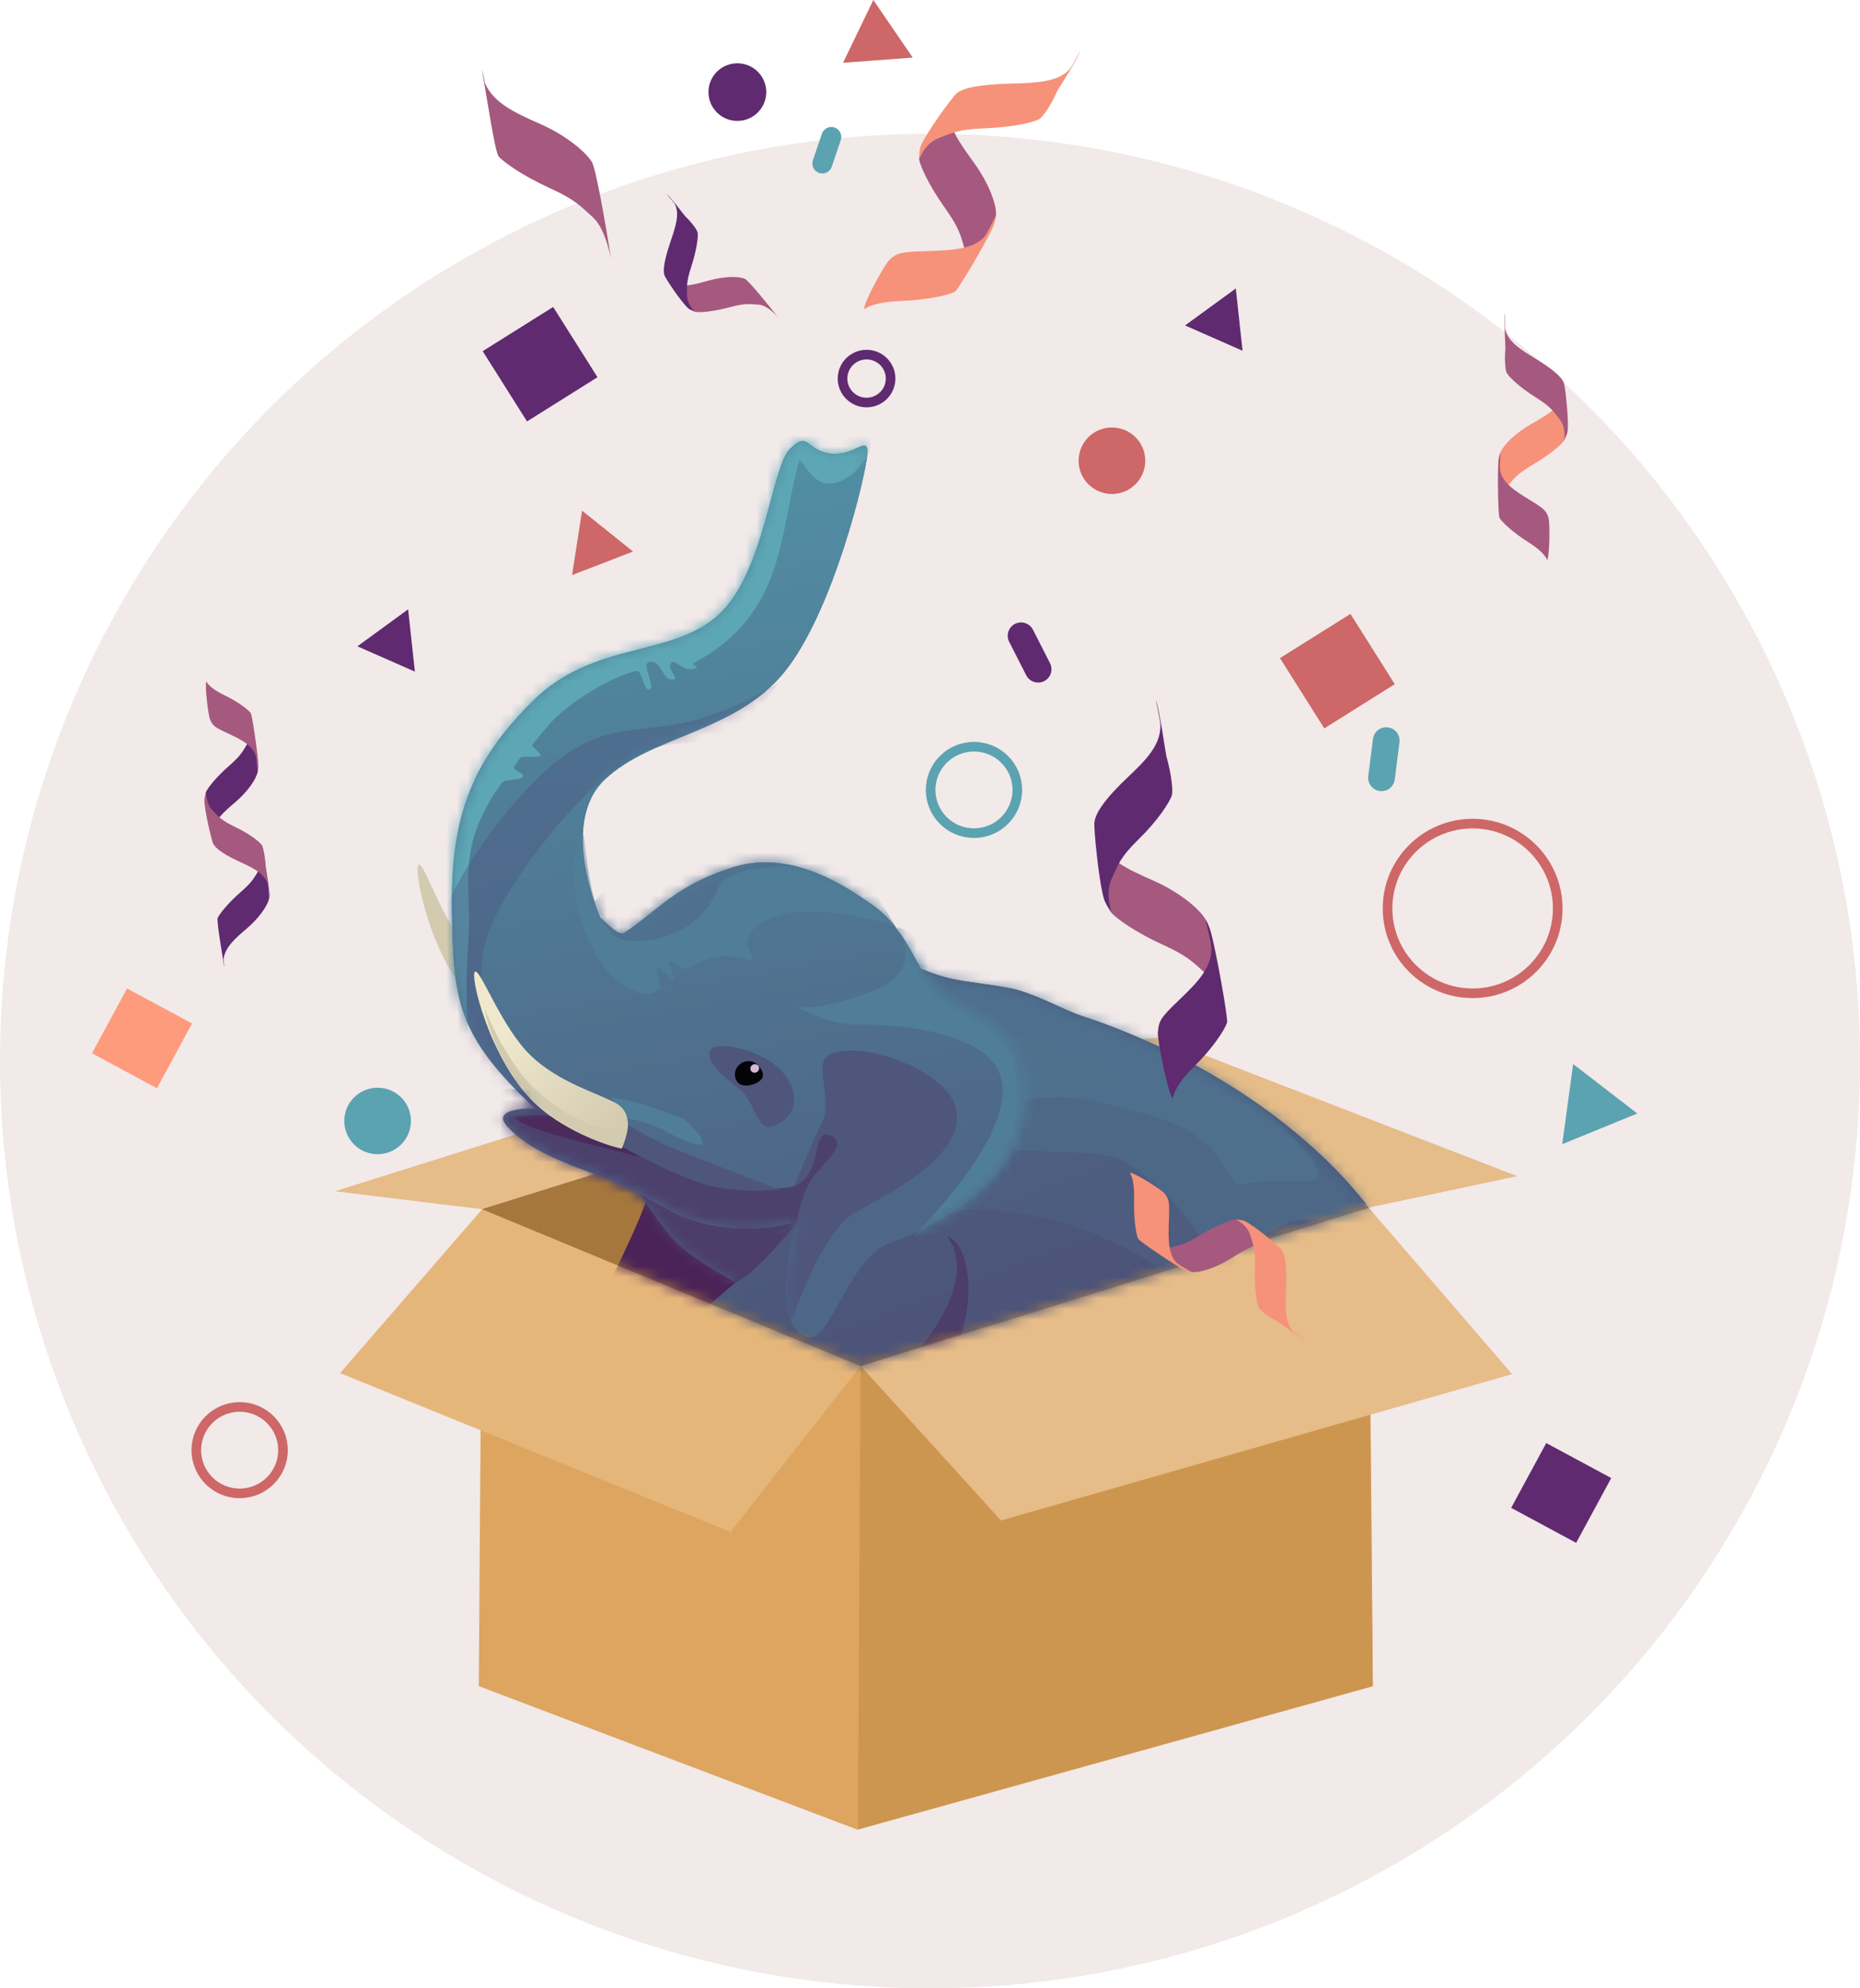 <svg width="174" height="186" xmlns="http://www.w3.org/2000/svg" xmlns:xlink="http://www.w3.org/1999/xlink">
  <defs>
    <path id="e9fc0945-9f63-4de6-83c9-42661dcb806e" d="M63.354 89.837L27.969 75.161 0 37.581 0 0l120.843 0V37.504l-9.97 37.504z"/>
    <path d="M31.867 0s4.553 4.373 9.837 5.489c1.438.304 3.37.478 5.41.87 2.102.403 5.098 2.075 6.59 2.56C63.8 12.202 74.632 18.788 80.987 27.342c6.355 8.555 2.974 12.396 1.849 16.388-1.124 3.992-2.906 9.32-8.779 12.194-1.844.902-2.17 3.612-6.033 7.436-3.863 3.824-3.811 7.63-5.308 10.731-1.098 2.273 1.196 4.682-2.265 5.796-4.076 1.313-9.564-.82-11.191-4.348-.556-1.206 1.238-2.232 1.393-3.564.408-3.505.059-7.709 1.572-11.58 1.981-5.068 1.765-4.516 1.765-4.516s-8.045-.939-13.017-4.202c-4.972-3.263-6.868-5.964-6.868-5.964l-6.167 3.508-.366-.034s4.928 3.775.436 8.55c-4.491 4.775-6.08 3.567-8.853 1.22-2.603-2.203-6.204-6.967-5.961-8.663.502-3.504-2.435-5.084-.184-8.611 1.01-1.583 8.414-7.819 8.414-7.819s-3.737-2.02-5.294-3.465c-1.557-1.446-3.756-4.938-3.756-4.938L0 19.194 31.867 0z" id="019825d9-9cbd-407c-bdd2-5e66865f4e23"/>
    <path d="M31.867 0s4.553 4.373 9.837 5.489c1.438.304 3.37.478 5.41.87 2.102.403 5.098 2.075 6.59 2.56C63.8 12.202 74.632 18.788 80.987 27.342c6.355 8.555 2.974 12.396 1.849 16.388-1.124 3.992-2.906 9.32-8.779 12.194-1.844.902-2.17 3.612-6.033 7.436-3.863 3.824-3.811 7.63-5.308 10.731-1.098 2.273 1.196 4.682-2.265 5.796-4.076 1.313-9.564-.82-11.191-4.348-.556-1.206 1.238-2.232 1.393-3.564.408-3.505.059-7.709 1.572-11.58 1.981-5.068 1.765-4.516 1.765-4.516s-8.045-.939-13.017-4.202c-4.972-3.263-6.868-5.964-6.868-5.964l-6.167 3.508-.366-.034s4.928 3.775.436 8.55c-4.491 4.775-6.08 3.567-8.853 1.22-2.603-2.203-6.204-6.967-5.961-8.663.502-3.504-2.435-5.084-.184-8.611 1.01-1.583 8.414-7.819 8.414-7.819s-3.737-2.02-5.294-3.465c-1.557-1.446-3.756-4.938-3.756-4.938L0 19.194 31.867 0z" id="9a4f2d5a-31a8-4131-be82-b8a3648cb655"/>
    <path d="M31.62.75C29.851 2.525 29.293 12.281 24.93 16.277c-4.363 3.996-11.651 2.397-17.343 8.037C1.895 29.953-.108 35.078.004 43.714c.113 8.636.427 11.87 7.808 18.746 0 0-4.224-.172-2.679 1.594 2.395 2.737 6.863 3.917 10.144 5.279 2.799 1.163 4.518 2.518 6.554 3.309 5.299 2.059 10.498.377 10.498.377s-2.945 9.288.844 10.76c2.144.833 3.812-7.312 7.792-8.78 5.094-1.879 11.758-5.724 12.514-12.019 1.026-8.536-4.553-8.765-7.771-11.273-2.246-1.751-2.794-5.78-6.352-8.288-2.401-1.693-7.55-5.224-12.962-3.567-5.412 1.657-7.197 4.15-10.294 6.182-.553.362-2.222-1.481-2.222-1.481s-3.954-8.727.422-12.876c4.375-4.149 12.181-4.396 16.775-10.027 4.594-5.632 7.698-18.596 7.782-20.457.085-1.861-1.193.3-3.483-.013-2.289-.314-1.987-2.203-3.756-.428z" id="be432bc8-52c0-45d6-936b-1ad785960b8f"/>
    <path d="M31.62.75C29.851 2.525 29.293 12.281 24.93 16.277c-4.363 3.996-11.651 2.397-17.343 8.037C1.895 29.953-.108 35.078.004 43.714c.113 8.636.427 11.87 7.808 18.746 0 0-4.224-.172-2.679 1.594 2.395 2.737 6.863 3.917 10.144 5.279 2.799 1.163 4.518 2.518 6.554 3.309 5.299 2.059 10.498.377 10.498.377s-2.945 9.288.844 10.76c2.144.833 3.812-7.312 7.792-8.78 5.094-1.879 11.758-5.724 12.514-12.019 1.026-8.536-4.553-8.765-7.771-11.273-2.246-1.751-2.794-5.78-6.352-8.288-2.401-1.693-7.55-5.224-12.962-3.567-5.412 1.657-7.197 4.15-10.294 6.182-.553.362-2.222-1.481-2.222-1.481s-3.954-8.727.422-12.876c4.375-4.149 12.181-4.396 16.775-10.027 4.594-5.632 7.698-18.596 7.782-20.457.085-1.861-1.193.3-3.483-.013-2.289-.314-1.987-2.203-3.756-.428z" id="0f904f13-e55f-4b47-955f-629de56e9d14"/>
    <linearGradient x1="47.059%" y1="-3.467%" x2="27.15%" y2="88.194%" id="3377d187-1a3a-45d8-85a9-326a74de6860">
      <stop stop-color="#462656" offset="0%"/>
      <stop stop-color="#4B2357" offset="100%"/>
    </linearGradient>
    <linearGradient x1="-10.686%" y1="41.481%" x2="17.167%" y2="110.679%" id="07d83390-b810-4f9e-b65a-7c64e62cac86">
      <stop stop-color="#4C5D7F" offset="0%"/>
      <stop stop-color="#4C436D" offset="100%"/>
    </linearGradient>
    <linearGradient x1="34.078%" y1="6.992%" x2="42.671%" y2="85.438%" id="840e9551-f9da-4a87-a61a-b7bb3c176d1d">
      <stop stop-color="#518EA3" offset="0%"/>
      <stop stop-color="#4E6687" offset="100%"/>
    </linearGradient>
    <linearGradient x1="45.549%" y1="8.809%" x2="108.934%" y2="69.478%" id="d5ebd915-5084-4b6d-84b2-505a4302dd03">
      <stop stop-color="#EFE8CD" offset="0%"/>
      <stop stop-color="#D3CAAF" offset="100%"/>
    </linearGradient>
  </defs>
  <g fill="none" fill-rule="evenodd">
    <ellipse fill="#F2E9E9" fill-rule="nonzero" cx="87" cy="99.26" rx="87" ry="86.74"/>
    <path fill="#DDA560" fill-rule="nonzero" d="M44.789 157.734l.329-46.558 47.098-12.598 35.813 12.333.399 46.823-48.228 13.419z"/>
    <path fill="#CD9650" fill-rule="nonzero" d="M80.256 171.145l.273-47.548 47.458-12.582.436 46.722z"/>
    <path fill="#E6BC88" fill-rule="nonzero" d="M128.034 112.966L92.211 98.417l16.21-1.353 33.513 12.964z"/>
    <path fill="#E6BC88" fill-rule="nonzero" d="M93.639 142.236l-13.123-14.461 47.512-14.812 13.428 15.583zM45.121 113.119l-13.783-1.682L74.641 97.819l17.584.605z"/>
    <path fill="#B48447" fill-rule="nonzero" d="M92.12 124.174V98.72l35.917 14.244z"/>
    <path fill="#E5B67A" fill-rule="nonzero" d="M45.109 113.116L31.81 128.452l36.532 14.857 12.188-15.56z"/>
    <path fill="#B48447" fill-rule="nonzero" d="M80.513 127.792l-35.403-14.676 47.107-14.697 35.822 14.542z"/>
    <path fill="#A6773D" fill-rule="nonzero" d="M92.219 98.417L45.113 113.115l35.404 14.674 11.604-3.771z"/>
    <g transform="translate(17.159 37.952)">
      <mask id="92475717-4df5-4f9e-b512-a3ec92fa56c3" fill="#fff">
        <use xlink:href="#e9fc0945-9f63-4de6-83c9-42661dcb806e"/>
      </mask>
      <g mask="url(#92475717-4df5-4f9e-b512-a3ec92fa56c3)">
        <path stroke="#979797" stroke-width=".811" fill="#D8D8D8" fill-rule="nonzero" d="M56.428 97.424L44.403 99.189l3.208-8.208 12.025-1.764zM41.204 58.294l-7.415 1.124 1.966-5.029 7.415-1.124zM33.045 59.092l-3.99-5.407 1.99-5.092 3.99 5.407z"/>
        <path d="M55.556 80.971s-7.011 10.782-8.486 14.556c-.575 1.472.955 10.948 1.023 12.672.108 2.697 1.423 4.2-3.401 4.206-5.856.008-11.004-1.417-9.382-5.568 1.622-4.151-4.526-9.494-.263-15.981 1.968-2.994 7.538-13.774 8.715-17.787.548-1.87 11.817 3.935 11.817 3.935l-.023 3.967z" fill="#4B2357"/>
        <path d="M33.642 77.672s-7.011 10.782-8.486 14.556c-.575 1.472.955 10.948 1.023 12.672.108 2.697 1.423 4.2-3.401 4.206-5.856.008-11.004-1.417-9.382-5.568 1.622-4.151-4.526-9.494-.263-15.981 1.968-2.994 7.538-13.774 8.715-17.787.548-1.87 11.817 3.935 11.817 3.935l-.023 3.967z" fill="url(#c-1)" transform="translate(21.914 3.298)"/>
        <path d="M94.377 95.952c-2.233 5.714-2.487 4.232-7.746 7.818-.524.357-1.904-1.4-2.359-.916-1.884 2.001-2.248 7.19-2.513 10.577-.09 1.153-2.354 3.156-3.775 3.085-1.648-.082-2.975.369-4.214-.173-2.708-1.186-5.728-3.921-3.737-5.665 2.335-2.045-.891-8.33 3.829-15.515 2.178-3.317 22.749-4.925 20.515.789z" fill="#4B2357"/>
        <path d="M26.874 51.143c2.481 2.626 6.071 3.826 7.639 4.812 1.961 1.234.589 3.673.351 4.306-1.882-.514-5.627-2.234-7.959-4.768-3.984-4.331-5.421-12.32-4.883-12.544.007-.003.014-.004.021-.006.56-.076 2.225 5.444 4.83 8.201z" fill="#D3CBAF"/>
        <path d="M62.125 48.142s4.553 4.373 9.837 5.489c1.438.304 3.37.478 5.41.87 2.102.403 5.098 2.075 6.59 2.56 10.095 3.283 20.928 9.869 27.282 18.424 6.355 8.555 2.974 12.396 1.849 16.388-1.124 3.992-2.906 9.32-8.779 12.194-1.844.902-2.17 3.612-6.033 7.436-3.863 3.824-3.811 7.63-5.308 10.731-1.098 2.273 1.196 4.682-2.265 5.796-4.076 1.313-9.564-.82-11.191-4.348-.556-1.206 1.238-2.232 1.393-3.564.408-3.505.059-7.709 1.572-11.58 1.981-5.068 1.765-4.516 1.765-4.516s-8.045-.939-13.017-4.202c-4.972-3.263-6.868-5.964-6.868-5.964l-6.167 3.508-.366-.034s4.928 3.775.436 8.55c-4.491 4.775-6.08 3.567-8.853 1.22-2.603-2.203-6.204-6.967-5.961-8.663.502-3.504-2.435-5.084-.184-8.611 1.01-1.583 8.414-7.819 8.414-7.819s-3.737-2.02-5.294-3.465c-1.557-1.446-3.756-4.938-3.756-4.938l-12.374-6.266L62.125 48.142z" fill="#4E587D"/>
        <path d="M40.211 44.844s4.553 4.373 9.837 5.489c1.438.304 3.37.478 5.41.87 2.102.403 5.098 2.075 6.59 2.56 10.095 3.283 20.928 9.869 27.282 18.424 6.355 8.555 2.974 12.396 1.849 16.388-1.124 3.992-2.906 9.32-8.779 12.194-1.844.902-2.17 3.612-6.033 7.436-3.863 3.824-3.811 7.63-5.308 10.731-1.098 2.273 1.196 4.682-2.265 5.796-4.076 1.313-9.564-.82-11.191-4.348-.556-1.206 1.238-2.232 1.393-3.564.408-3.505.059-7.709 1.572-11.58 1.981-5.068 1.765-4.516 1.765-4.516s-8.045-.939-13.017-4.202c-4.972-3.263-6.868-5.964-6.868-5.964l-6.167 3.508-.366-.034s4.928 3.775.436 8.55c-4.491 4.775-6.08 3.567-8.853 1.22-2.603-2.203-6.204-6.967-5.961-8.663.502-3.504-2.435-5.084-.184-8.611 1.01-1.583 8.414-7.819 8.414-7.819s-3.737-2.02-5.294-3.465c-1.557-1.446-3.756-4.938-3.756-4.938l-12.374-6.266L40.211 44.844z" fill="url(#07d83390-b810-4f9e-b65a-7c64e62cac86)" transform="translate(21.914 3.298)"/>
        <g transform="translate(30.258 48.142)">
          <mask id="dee67954-db0d-43f0-976b-ab5a7182c409" fill="#fff">
            <use xlink:href="#019825d9-9cbd-407c-bdd2-5e66865f4e23"/>
          </mask>
          <g mask="url(#dee67954-db0d-43f0-976b-ab5a7182c409)">
            <path d="M53.409 56.652s2.24-3.406 3.71-5.656c1.47-2.25 3.549-4.456 3.549-4.456s-7.65 7.228-11.991 5.541c-4.341-1.687-6.89-4.591-7.419-6.673-.529-2.082 2.186-7.407 1.904-11.537-.282-4.13-2.019-4.295-2.019-4.295s3.069 2.869-1.752 9.489c-4.821 6.62-6.03 7.066-6.03 7.066l5.827 9.201 14.22 1.32z" fill="#4C3D6A"/>
            <path d="M33.78 28.019s11.025-2.608 19.76.786c8.734 3.394 7.789 4.261 9.256 7.757 1.467 3.495.583 6.506.583 6.506s4.986-3.858 9.872-6.604c4.887-2.746 10.717-1.161 11.003 4.754.286 5.915 9.043-17.025 9.043-17.025L33.683 6.633l.097 21.386z" fill="#4F6486" opacity=".5"/>
            <path d="M36.603 3.905s-3.136 12.386-.752 15.03c3.597 3.987 19.068 1.723 21.929 3.607 7.136 4.701 6.145 8.215 9.858 8.2 3.713-.015 4.699-5.184 12.496-1.44 7.797 3.744 8.421 12.066 8.421 12.066l5.627-19.438S77.677 12.028 67.464 8.831C57.249 5.634 36.603 3.905 36.603 3.905z" fill="#4F728F" opacity=".5"/>
            <path d="M37.636 19.47c.594.231 10.603-4.435 18.117-2.385 3.243.884 8.239 1.64 10.545 4.807 2.631 3.613 1.096 2.892 4.322 2.539 3.679-.402 7.971 1.514 3.328-3.734-4.982-5.63-19.994-14.986-19.994-14.986L25.508-8.143S36.786 19.14 37.636 19.47z" fill="#507E98" opacity=".4"/>
            <path d="M21.423 33.863c2.125-.901 6.887-6.974 6.887-6.974L6.191 19.174s2.51 9.524 4.89 11.951c3.279 3.342 9.521 3.086 10.342 2.738z" fill="#4C3D6A"/>
            <path d="M24.136-42.558c-1.769 1.775.017 9.995-4.345 13.991-4.362 3.996-11.651 2.397-17.343 8.036C-3.245-14.891-5.248-9.766-5.135-1.13c.113 8.636.235 9.993 6.139 17.756.975 1.283-1.918 1.619-1.01 2.584 2.476 2.63 6.863 3.917 10.144 5.279 2.799 1.163 4.518 2.518 6.554 3.309 5.299 2.059 10.498.377 10.498.377s-2.945 9.288.844 10.76c2.144.833 3.812-7.312 7.792-8.78 5.094-1.879 11.758-5.724 12.514-12.019 1.026-8.536-4.553-8.765-7.771-11.273-2.246-1.751-2.794-5.78-6.352-8.288-2.401-1.693-.689-2.711-3.861-3.508C23.377-6.688 8.739-.292 8.739-.292s-3.954-8.727.422-12.876c4.375-4.149 12.181-4.395 16.775-10.027 4.594-5.632 7.083-16.48 7.168-18.341.085-1.861-2.923-.281-5.213-.594-2.289-.314-1.987-2.203-3.756-.428z" fill="#4F7C96"/>
          </g>
        </g>
        <path d="M56.738 4.048c-1.769 1.775-2.327 11.531-6.689 15.527-4.363 3.996-11.651 2.397-17.343 8.037-5.692 5.64-7.695 10.765-7.583 19.4.113 8.636.427 11.87 7.808 18.746 0 0-4.224-.172-2.679 1.594 2.395 2.737 6.863 3.917 10.144 5.279 2.799 1.163 4.518 2.518 6.554 3.309 5.299 2.059 10.498.377 10.498.377s-2.945 9.288.844 10.76c2.144.833 3.812-7.312 7.792-8.78 5.094-1.879 11.758-5.724 12.514-12.019 1.026-8.536-4.553-8.765-7.771-11.273-2.246-1.751-2.794-5.78-6.352-8.288-2.401-1.693-7.55-5.224-12.962-3.567-5.412 1.657-7.197 4.15-10.294 6.182-.553.362-2.222-1.481-2.222-1.481s-3.954-8.727.422-12.876c4.375-4.149 12.181-4.396 16.775-10.027 4.594-5.632 7.698-18.596 7.782-20.457.085-1.861-1.193.3-3.483-.013-2.289-.314-1.987-2.203-3.756-.428z" fill="#4F7C96"/>
        <path d="M34.824.75c-1.769 1.775-2.327 11.531-6.689 15.527-4.363 3.996-11.651 2.397-17.343 8.037-5.692 5.64-7.695 10.765-7.583 19.4.113 8.636.427 11.87 7.808 18.746 0 0-4.224-.172-2.679 1.594 2.395 2.737 6.863 3.917 10.144 5.279 2.799 1.163 4.518 2.518 6.554 3.309 5.299 2.059 10.498.377 10.498.377s-2.945 9.288.844 10.76c2.144.833 3.812-7.312 7.792-8.78 5.094-1.879 11.758-5.724 12.514-12.019 1.026-8.536-4.553-8.765-7.771-11.273-2.246-1.751-2.794-5.78-6.352-8.288-2.401-1.693-7.55-5.224-12.962-3.567-5.412 1.657-7.197 4.15-10.294 6.182-.553.362-2.222-1.481-2.222-1.481s-3.954-8.727.422-12.876c4.375-4.149 12.181-4.396 16.775-10.027 4.594-5.632 7.698-18.596 7.782-20.457.085-1.861-1.193.3-3.483-.013-2.289-.314-1.987-2.203-3.756-.428z" fill="url(#840e9551-f9da-4a87-a61a-b7bb3c176d1d)" transform="translate(21.914 3.298)"/>
        <g transform="translate(25.118 3.298)">
          <mask id="2896102d-ef51-48af-9dc7-20f886f9482d" fill="#fff">
            <use xlink:href="#be432bc8-52c0-45d6-936b-1ad785960b8f"/>
          </mask>
          <g mask="url(#2896102d-ef51-48af-9dc7-20f886f9482d)">
            <path d="M31.489 83.125s2.863-9.054 6.212-10.928c3.349-1.875 11.128-5.735 9.263-10.316-1.209-2.97-8.411-5.878-11.583-4.5-1.72.748.315 4.141-.739 6.306-2.997 6.156-6.616 16.928-6.616 16.928l3.463 2.51z" fill="#4E567C"/>
            <path d="M32.367-1.596s7.953-.755 6.648 2.583c-.696 1.782-2.686 3.306-4.199 2.942-1.322-.318-2.224-2.464-2.328-2.095-1.909 6.776-1.238 14.363-9.862 18.931-.332.163.928.45-.228.583-.739.085-1.525-.823-1.766-.686-.779.443.658 1.516.128 1.644-1.117.27-1.131-2.034-2.377-1.599-.656.229.724 2.42.082 2.543-.584.112-.642-1.881-1.234-1.736-2.225.545-5.364 2.353-7.597 4.438-.437.408-1.552 1.786-2.108 2.441-.16.188.907.849.746 1.044-.208.252-1.697-.033-1.9.217-.269.33-.278.477-.522.778-.298.367 1.06.615.759 1.007-.259.338-1.669.179-1.926.533-4.459 6.123-2.763 9.571-3.136 14.673-.752 10.295 1.105 14.835 1.105 14.835S-.582 60.302-.935 58.635c-.353-1.667-7.738-12.493-5.65-20.369C-4.498 30.39 14.206 14.255 14.206 14.255L27.761 2.424l4.606-4.02z" fill="#5DA7B5"/>
            <path d="M32.269 72.988s.469-2.966 1.713-4.382c1.244-1.416 3.03-3.012 1.421-3.637-1.608-.625-.835 2.485-2.498 4.196-1.663 1.711-7.689.249-11.802-1.349-4.113-1.598-13.875-7.824-16.136-7.148-2.261.677-3.297 8.436-3.297 8.436s22.165 5.909 24.277 6.163c2.112.255 6.323-2.278 6.323-2.278z" fill="#4C416D"/>
            <path d="M30.571 22.594s-4.383 2.884-8.973 3.798c-4.59.914-7.25.102-11.781 3.542-1.138.864-3.108 2.798-5.136 5.333-.176.22-.904 1.164-1.09 1.417-.072.097-.828 1.154-.989 1.39-5.212 7.629-8.98 18.319 2.877 23.48 17.899 7.79-9.427-2.343-1.119-17.657 3.51-6.469 11.121-15.399 16.467-15.529 6.559-.16 9.745-5.773 9.745-5.773z" fill="#4D547F" opacity=".4"/>
            <path d="M5.99 63.221s-.374.252 1.78 1.089c2.153.837 9.958 2.686 9.958 2.686s-4.234-2.328-6.78-3.317c-2.545-.989-4.958-.458-4.958-.458z" fill="#4B2A5C"/>
            <path d="M15.928 66.023s5.584 3.156 8.664 3.751c3.08.594 6.031.27 6.031.27s-5.994-2.329-9.022-3.505c-3.028-1.176-5.297-2.654-5.297-2.654l-.377 2.139z" fill="#4E567C"/>
            <path d="M13.347 43.041s1.194 4.176 4.979 5.647c3.785 1.47 8.559-4.592 13.277-5.508 1.762-.343 3.285.033 5.194.572 1.499.423 4.742 1.729 4.742 1.729S35.889 35.059 28.959 34.328c-6.93-.731-15.612 8.713-15.612 8.713z" fill="#4F718F"/>
            <path d="M16.402 46.743c-3.866-.352-3.794-10.155-4.142-9.846-2.196 1.948-.302 13.471 5.56 14.776.551.123 1.08-.07 1.643-.419.222-.137-.509-1.905-.274-2.081.185-.138 1.334 1.321 1.531 1.17.196-.15-.577-1.459-.366-1.613.231-.168 1.448.821 1.701.661.958-.605 2.09-1.111 3.509-1.183.721-.037 2.668.407 2.668.407s-.646-1.34-.615-1.733c.14-1.787 3.113-2.773 4.802-2.835 5.493-.201 9.119 1.433 9.119 1.433l-3.419-5.298s-11.909-1.646-13.192 1.636c-1.283 3.282-4.661 5.276-8.527 4.924zM43.212 74.337s10.631-10.346 7.856-15.516c-2.288-4.262-12.065-4.275-13.032-4.219-2.489.146-5.87-1.711-5.87-1.711s1.696.632 7.082-1.392 2.344-5.998 2.344-5.998 1.325.112 2.397 1.665c.443.643 13.252 5.149 13.5 14.994.29 11.506-14.279 12.176-14.279 12.176zM20.177 62.839c-2.93-1.117-5.284-1.445-5.284-1.445s1.016 1.916 1.6 2.009c2.678.426 3.757 1.46 5.499 2.136 3.41 1.325-.205-2.075-.205-2.075s1.32.491-1.61-.625z" fill="#507E98"/>
            <path d="M14.387 59.218c2.614 2.483 6.265 3.485 7.882 4.383 2.024 1.123.775 3.628.569 4.271-1.907-.41-5.74-1.923-8.2-4.322-4.204-4.101-6.045-11.985-5.518-12.237.007-.003.013-.005.02-.007.557-.106 2.501 5.305 5.245 7.911z" fill="url(#d5ebd915-5084-4b6d-84b2-505a4302dd03)" transform="translate(-6.957 -1.669)"/>
            <path d="M15.901 66.167c.75-1.849.537-2.549.537-2.549s-.82 1.195-2.277.735c-1.681-.532-3.908-1.36-6.466-3.795-2.72-2.589-4.629-7.41-4.629-7.41s.695 4.762 4.809 8.783c2.407 2.353 6.159 3.834 8.026 4.236z" fill="#D3CBAF"/>
            <path d="M24.144 57.075c.399-1.022 4.304-.252 6.213 1.402 1.909 1.654 2.39 4.1.237 5.401-2.153 1.302-2.003-1.859-3.64-3.178-1.638-1.319-3.209-2.602-2.81-3.625z" fill="#4E567C"/>
            <path d="M28.664 58.431c.424.503.658 1.001.127 1.436-.531.435-1.625.641-2.049.139-.424-.503-.338-1.263.193-1.697.531-.435 1.305-.38 1.73.123z" fill="#020408"/>
            <path d="M28.583 59.003c-.177.145-.435.127-.576-.041-.141-.167-.112-.42.065-.565.177-.145.435-.126.576.041.141.167.112.421-.064.565z" fill="#D5B8D8"/>
          </g>
        </g>
      </g>
    </g>
    <path d="M106.687 43.099c0 1.469-1.195 2.66-2.668 2.66-1.474 0-2.668-1.191-2.668-2.66s1.195-2.66 2.668-2.66c1.474 0 2.668 1.191 2.668 2.66z" stroke="#CE6767" stroke-width=".9" fill="#CE6767" fill-rule="nonzero"/>
    <path d="M37.993 104.862c0 1.469-1.195 2.66-2.668 2.66-1.474 0-2.668-1.191-2.668-2.66 0-1.469 1.195-2.66 2.668-2.66 1.474 0 2.668 1.191 2.668 2.66z" stroke="#5BA3B1" stroke-width=".9" fill="#5BA3B1" fill-rule="nonzero"/>
    <path d="M95.169 73.895c0 2.233-1.815 4.043-4.055 4.043s-4.055-1.81-4.055-4.043c0-2.233 1.815-4.043 4.055-4.043s4.055 1.81 4.055 4.043z" stroke="#5BA3B1" stroke-width=".9"/>
    <path d="M26.475 135.658c0 2.233-1.815 4.043-4.055 4.043-2.24 0-4.055-1.81-4.055-4.043 0-2.233 1.816-4.043 4.055-4.043 2.24 0 4.055 1.81 4.055 4.043zM145.722 84.982c0 4.383-3.564 7.936-7.96 7.936s-7.96-3.553-7.96-7.936c0-4.383 3.564-7.936 7.96-7.936s7.96 3.553 7.96 7.936z" stroke="#CE6767" stroke-width=".9"/>
    <path d="M83.313 35.414c0 1.237-1.006 2.241-2.247 2.241-1.241 0-2.248-1.003-2.248-2.241 0-1.238 1.006-2.241 2.248-2.241 1.241 0 2.247 1.003 2.247 2.241z" stroke="#5F2A6F" stroke-width=".9"/>
    <path d="M96.73 63.792c-.156-.05-.3-.131-.425-.237-.125-.106-.227-.236-.301-.382l-1.599-3.137c-.15-.294-.177-.636-.074-.949.103-.314.326-.574.621-.724.295-.149.637-.176.952-.074.314.102.576.325.726.619l1.599 3.137c.112.219.156.467.127.711-.029.244-.131.474-.291.661-.16.187-.373.323-.611.389-.238.066-.49.061-.724-.015z" fill="#5F2A6F" fill-rule="nonzero"/>
    <path d="M76.091 15.712c-.054-.109-.087-.228-.095-.35-.008-.122.008-.244.047-.36l.843-2.491c.079-.234.248-.426.469-.536.222-.109.478-.127.712-.048.234.079.428.247.538.468.11.221.127.476.048.71l-.843 2.491c-.059.174-.168.327-.314.439-.146.112-.322.179-.506.191-.184.012-.368-.03-.527-.121-.16-.092-.289-.228-.371-.393zM128.251 73.531c-.1-.129-.175-.276-.218-.434-.043-.158-.055-.322-.034-.484l.443-3.491c.042-.327.212-.625.474-.827.261-.202.593-.293.921-.251.328.041.627.211.829.472.203.261.293.591.252.918l-.443 3.491c-.031.244-.134.473-.296.659-.162.186-.375.32-.613.384-.238.065-.49.058-.724-.02-.234-.078-.44-.223-.591-.418z" fill="#5BA3B1" fill-rule="nonzero"/>
    <path d="M72.78 29.677c-.894-1.148-2.752-3.437-3.109-3.597-.536-.239-1.873-.256-3.358.162-1.484.418-2.665.717-3.53.2-.112-.067-.193-.25-.5-.523.847 1.028 2.511 3.213 2.784 3.259.409.069 1.627-.017 3.161-.429 1.535-.412 1.901-.296 2.713-.254.541.028 1.154.423 1.838 1.183z" fill="#A5597E" fill-rule="nonzero"/>
    <path d="M65.04 29.173c-.338-.133-.556-.243-.655-.33-.657-.576-2.1-2.759-2.215-3.056-.212-.545.063-1.732.561-3.197.498-1.465.862-2.631.388-3.516-.062-.115-.32-.422-.776-.92.349.22 1.672 1.997 1.766 2.087.682.649 1.134 1.325 1.16 1.552.047.411-.103 1.623-.598 3.139-.495 1.515-.399 1.886-.399 2.698-0.0.541.256 1.056.768 1.543zM24.514 78.934c.266 1.561.754 4.74.655 5.155-.148.624-.915 1.777-2.065 2.754-1.15.977-2.042 1.775-2.192 2.873-.019.143.059.339.068.791-.211-1.438-.74-4.378-.612-4.643.191-.397.958-1.377 2.134-2.4 1.176-1.023 1.31-1.417 1.753-2.139.296-.481.382-1.278.26-2.392zM23.433 67.122c.266 1.561.754 4.74.655 5.155-.148.624-.915 1.777-2.065 2.754-1.15.977-2.042 1.775-2.192 2.873-.019.143.059.339.068.791-.211-1.438-.74-4.378-.612-4.643.191-.397.958-1.377 2.134-2.4 1.176-1.023 1.31-1.417 1.753-2.139.296-.482.382-1.279.26-2.392z" fill="#5F2A6F" fill-rule="nonzero"/>
    <path d="M19.273 74.078c-.105.381-.157.644-.155.788.012.961.669 3.711.805 4.016.25.56 1.224 1.151 2.517 1.744 1.294.594 2.304 1.094 2.635 2.114.043.132.103.567.179 1.303.052-.451-.396-2.816-.402-2.959-.048-1.033-.248-1.889-.388-2.069-.254-.327-1.173-1.041-2.499-1.672-1.327-.631-1.524-.972-2.081-1.536-.371-.376-.575-.953-.61-1.729zM19.294 63.744c-.144.438.195 3.204.361 3.577.249.56.37.685 1.655 1.281 1.284.596 2.287 1.097 2.616 2.118.043.133.1.651.173 1.554.055-.256.076-.511.064-.763-.054-1.112-.579-4.646-.705-4.809-.253-.327-1.164-1.043-2.481-1.676-.878-.422-1.439-.85-1.683-1.283zM106.882 116.026c1.362.979 4.163 2.907 4.61 2.967.67.09 2.154-.325 3.659-1.268 1.505-.943 2.711-1.657 3.836-1.366.146.038.295.214.723.416-1.272-.861-3.824-2.736-4.141-2.699-.475.057-1.793.546-3.354 1.499-1.562.953-2.004.944-2.915 1.16-.607.144-1.413-.093-2.417-.711z" fill="#A5597E" fill-rule="nonzero"/>
    <path d="M115.6 114.072c.417.038.694.089.831.152.914.423 3.221 2.369 3.445 2.659.412.533.495 1.935.423 3.716-.073 1.781-.094 3.187.718 4.012.105.107.492.362 1.158.765-.457-.13-2.5-1.666-2.633-1.734-.966-.496-1.686-1.096-1.789-1.339-.187-.439-.416-1.828-.363-3.663.053-1.835-.175-2.214-.439-3.111-.176-.598-.627-1.084-1.352-1.456zM105.698 109.701c.491.017 2.97 1.593 3.246 1.948.413.532.472.729.406 2.499-.066 1.77-.083 3.169.731 3.991.106.107.573.395 1.402.865-.273-.044-.527-.128-.762-.249-1.037-.537-4.16-2.661-4.254-2.878-.188-.438-.421-1.819-.375-3.643.031-1.216-.101-2.061-.394-2.533zM140.37 47.997c-.076-1.741-.167-5.274.013-5.708.27-.65 1.352-1.765 2.859-2.621 1.508-.856 2.683-1.564 3.027-2.729.045-.152-.018-.378.041-.87.03 1.597.205 4.88.015 5.144-.286.397-1.342 1.324-2.886 2.225-1.544.902-1.763 1.305-2.396 2.01-.422.47-.646 1.319-.671 2.548z" fill="#F69279" fill-rule="nonzero"/>
    <path d="M146.344 41.188c.182-.395.283-.671.303-.827.132-1.045-.223-4.144-.337-4.498-.21-.651-1.269-1.464-2.706-2.337-1.437-.873-2.554-1.594-2.789-2.759-.031-.152-.035-.633-.012-1.445-.131.48.037 3.125.023 3.28-.102 1.13.004 2.093.142 2.313.251.399 1.226 1.337 2.696 2.256 1.47.919 1.652 1.324 2.223 2.034.381.474.533 1.135.457 1.983zM144.741 52.393c.237-.45.259-3.51.12-3.944-.208-.652-.333-.808-1.758-1.681-1.426-.873-2.534-1.595-2.766-2.76-.03-.151-.019-.724.033-1.716-.104.268-.168.541-.192.816-.105 1.216-.025 5.142.098 5.34.248.399 1.216 1.337 2.674 2.256.972.613 1.569 1.176 1.791 1.689zM89.487 26.717c1.23-1.966 3.642-6 3.685-6.621.064-.931-.649-2.936-2.094-4.921-1.445-1.985-2.546-3.58-2.246-5.156.039-.205.269-.426.51-1.034-1.075 1.831-3.437 5.518-3.356 5.95.123.648.922 2.418 2.387 4.48 1.464 2.062 1.493 2.673 1.876 3.907.256.823.002 1.954-.762 3.394z" fill="#A5597E" fill-rule="nonzero"/>
    <path d="M85.976 14.893c.014-.577.059-.964.134-1.159.502-1.298 2.984-4.654 3.365-4.989.701-.616 2.634-.861 5.108-.925 2.474-.064 4.424-.164 5.491-1.359.139-.155.456-.71.953-1.666-.138.642-2.076 3.595-2.159 3.785-.598 1.375-1.363 2.422-1.69 2.586-.591.297-2.494.741-5.041.837-2.547.096-3.05.445-4.269.892-.813.298-1.444.963-1.893 1.996zM80.835 28.931c-.022-.677 1.933-4.237 2.399-4.649.699-.618.966-.717 3.425-.789 2.458-.072 4.397-.178 5.461-1.375.138-.156.495-.826 1.069-2.011-.036.38-.128.737-.275 1.072-.649 1.478-3.301 5.974-3.594 6.122-.589.299-2.48.748-5.012.852-1.688.069-2.845.328-3.472.777z" fill="#F69279" fill-rule="nonzero"/>
    <path d="M71.231 8.616c0 1.24-1.009 2.246-2.253 2.246-1.244 0-2.253-1.006-2.253-2.246 0-1.24 1.009-2.246 2.253-2.246 1.244 0 2.253 1.006 2.253 2.246z" stroke="#5F2A6F" stroke-width=".9" fill="#5F2A6F" fill-rule="nonzero"/>
    <path fill="#CE6767" fill-rule="nonzero" d="M54.454 47.771l4.764 3.823-5.703 2.202z"/>
    <path fill="#5F2A6F" fill-rule="nonzero" d="M115.607 26.985l.632 5.827-5.378-2.368zM38.18 57.001l.632 5.827-5.378-2.368z"/>
    <path fill="#CE6767" fill-rule="nonzero" d="M81.7 0l3.685 5.386-6.521.488z"/>
    <path fill="#5BA3B1" fill-rule="nonzero" d="M147.165 99.536l6.002 4.629-7.022 2.868z"/>
    <path d="M114.517 94.965c-.431-2.767-1.397-8.37-1.785-9.019-.582-.974-2.454-2.52-4.847-3.572-2.393-1.052-4.271-1.937-5.117-3.709-.11-.23-.092-.601-.327-1.366.452 2.531 1.22 7.754 1.572 8.134.527.57 2.304 1.824 4.763 2.941 2.459 1.117 2.892 1.71 4.005 2.698.742.659 1.32 1.956 1.736 3.893z" fill="#A5597E" fill-rule="nonzero"/>
    <path d="M103.978 85.395c-.38-.587-.608-1.003-.685-1.247-.51-1.625-.967-6.594-.916-7.177.095-1.072 1.338-2.568 3.097-4.235 1.759-1.667 3.112-3.03 3.083-4.919-.004-.245-.147-1.007-.43-2.286.333.732.914 4.947.982 5.19.493 1.765.642 3.309.515 3.685-.23.681-1.317 2.357-3.107 4.104-1.791 1.747-1.922 2.422-2.508 3.659-.391.825-.401 1.9-.031 3.226zM109.707 102.788c-.473-.664-1.451-5.496-1.39-6.21.092-1.072.22-1.344 1.962-3.009 1.742-1.665 3.083-3.027 3.051-4.915-.004-.245-.197-1.148-.579-2.706.23.404.404.821.524 1.252.525 1.9 1.627 8.122 1.514 8.461-.227.681-1.302 2.356-3.076 4.101-1.183 1.163-1.851 2.172-2.006 3.027z" fill="#5F2A6F" fill-rule="nonzero"/>
    <path d="M57.161 24.184c-.431-2.767-1.397-8.37-1.785-9.019-.582-.974-2.455-2.52-4.847-3.572-2.393-1.052-4.271-1.937-5.117-3.709-.11-.23-.092-.601-.327-1.366.453 2.531 1.22 7.754 1.572 8.134.527.57 2.304 1.824 4.763 2.941 2.459 1.117 2.892 1.71 4.004 2.698.742.658 1.321 1.956 1.736 3.894z" fill="#A5597E" fill-rule="nonzero"/>
    <path fill="#5F2A6F" fill-rule="nonzero" d="M144.65 134.994l6.078 3.274-3.283 6.06-6.078-3.274z"/>
    <path fill="#FE9B7C" fill-rule="nonzero" d="M11.887 92.469l6.078 3.274-3.283 6.06-6.078-3.274z"/>
    <path fill="#5F2A6F" fill-rule="nonzero" d="M45.156 32.85l6.592-4.135 4.147 6.573-6.592 4.135z"/>
    <path fill="#CE6767" fill-rule="nonzero" d="M119.74 61.565l6.592-4.135 4.147 6.573-6.592 4.135z"/>
  </g>
</svg>
